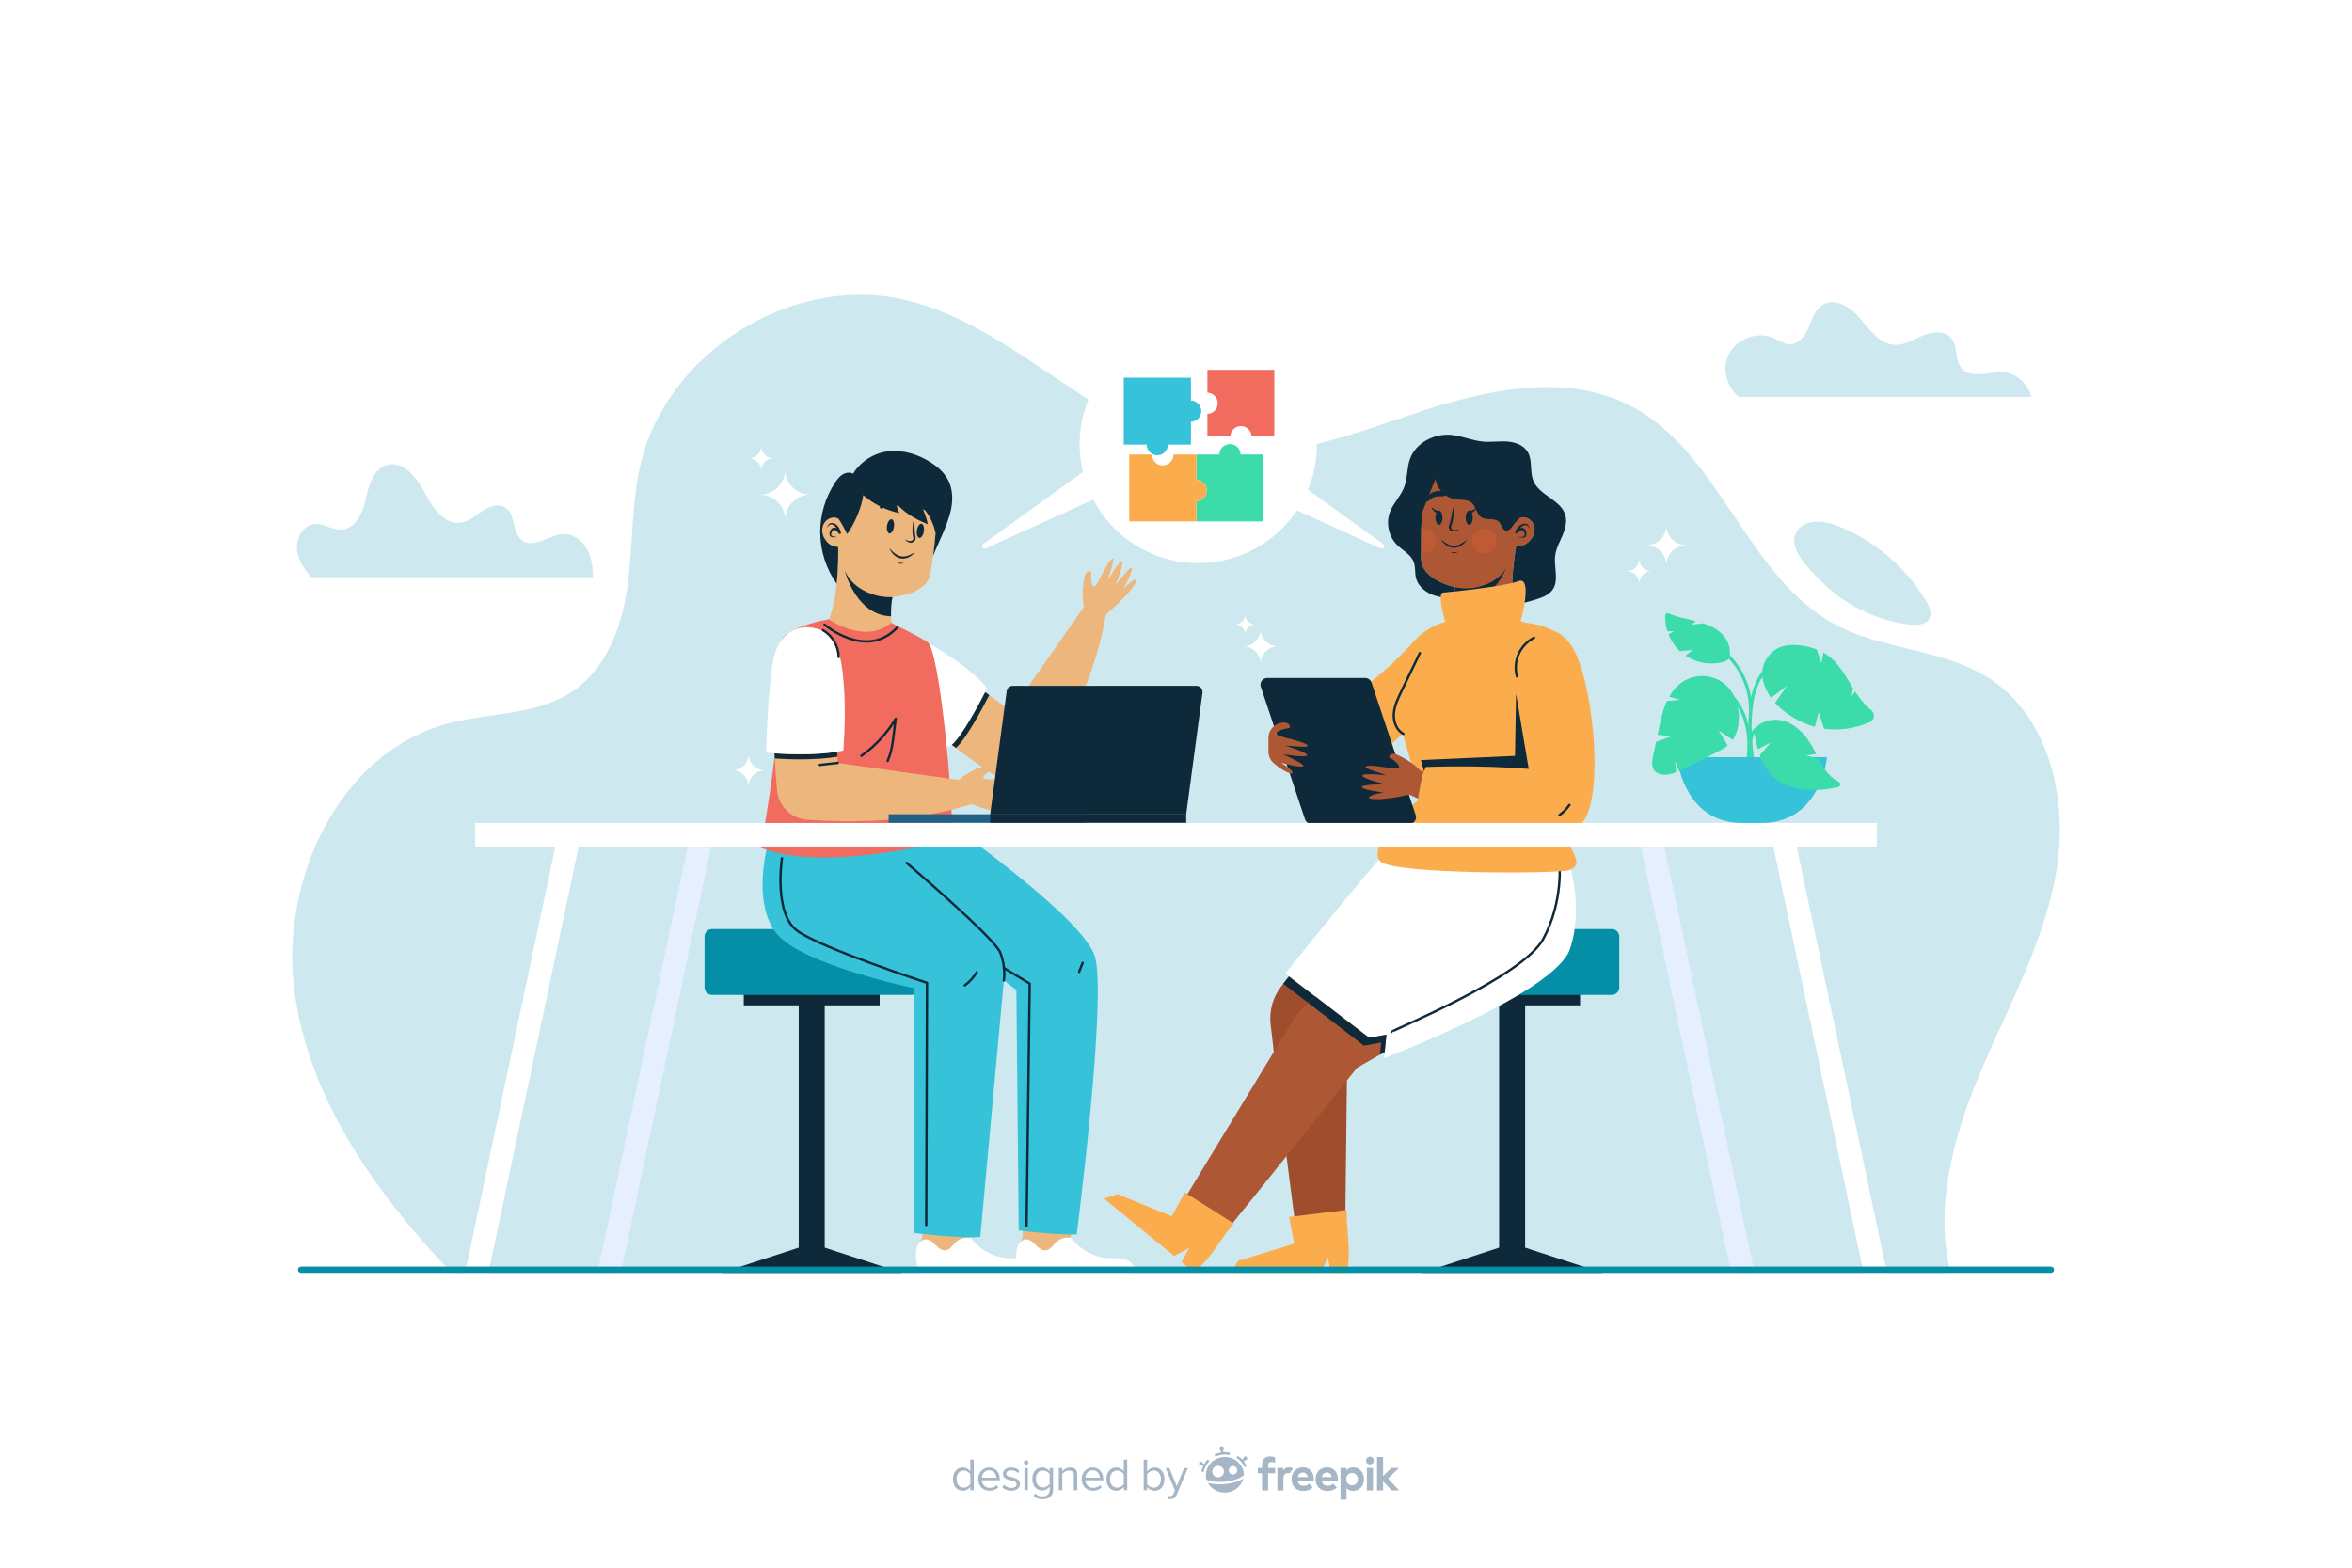 <?xml version="1.0" encoding="utf-8"?>
<!-- Generator: Adobe Illustrator 27.5.0, SVG Export Plug-In . SVG Version: 6.00 Build 0)  -->
<svg version="1.1" xmlns="http://www.w3.org/2000/svg" xmlns:xlink="http://www.w3.org/1999/xlink" x="0px" y="0px"
	 viewBox="0 0 750 500" style="enable-background:new 0 0 750 500;" xml:space="preserve">
<g id="BACKGROUND">
	<rect style="fill:#FFFFFF;" width="750" height="500"/>
</g>
<g id="OBJECTS">
	<g>
		<g>
			<path style="fill:#CEE8F0;" d="M633.871,216.057c-14.471-9.096-33.153-8.713-48.283-16.666
				c-28.556-15.009-36.837-54.898-65.427-69.842c-20.224-10.571-44.881-5.592-66.57,1.503
				c-21.689,7.095-43.917,16.204-66.525,13.104c-36.747-5.04-62.891-40.549-99.088-48.644
				c-35.696-7.983-75.457,17.003-83.749,52.629c-2.941,12.634-2.333,25.812-4.11,38.661c-1.777,12.85-6.615,26.251-17.329,33.565
				c-11.482,7.839-26.621,6.822-40.051,10.417c-34.42,9.215-53.37,49.477-48.917,84.83c4.379,34.767,26.007,64.86,50.118,90.366
				h478.068c-5.117-20.305,0.574-42.408,8.687-62.026c8.943-21.627,20.861-42.392,24.924-65.439
				C659.682,255.468,653.685,228.511,633.871,216.057z"/>
			<path style="fill:#CEE8F0;" d="M609.201,199.209c2.217,0.235,4.93,0.062,6.001-1.893c0.957-1.747,0.018-3.897-1.001-5.608
				c-6.489-10.89-16.692-19.52-28.508-24.111c-4.515-1.755-12.234-2.459-13.488,4.009c-0.873,4.502,4.872,10.002,7.672,12.942
				C587.559,192.619,598.089,198.03,609.201,199.209z"/>
		</g>
	</g>
	<g>
		<path style="fill:#CEE8F0;" d="M99.158,184.106h89.978c-0.093-2.701-0.366-5.399-1.42-7.868c-1.353-3.167-4.321-5.899-7.764-5.895
			c-4.713,0.006-9.671,4.809-13.46,2.007c-3.222-2.383-1.95-8.271-5.303-10.465c-2.189-1.432-5.146-0.414-7.323,1.035
			c-2.177,1.449-4.219,3.353-6.804,3.754c-5.354,0.83-9.159-4.871-11.679-9.666c-2.521-4.796-6.962-10.266-12.138-8.667
			c-4.243,1.31-5.635,6.479-6.617,10.811c-0.982,4.331-3.2,9.46-7.631,9.755c-2.977,0.199-5.734-2.031-8.706-1.764
			c-3.864,0.346-6.158,4.939-5.519,8.765C95.289,179.007,97.127,181.653,99.158,184.106z"/>
		<path style="fill:#CEE8F0;" d="M554.499,126.606h93.267c-1.126-4.019-4.523-7.52-8.745-7.824
			c-4.726-0.34-10.561,2.271-13.572-1.388c-2.186-2.656-1.041-7.031-3.294-9.631c-2.119-2.445-6.053-1.991-9.033-0.73
			c-2.98,1.26-5.911,3.151-9.139,2.933c-4.641-0.313-7.732-4.699-10.718-8.264c-2.987-3.566-7.956-6.885-11.966-4.527
			c-2.493,1.466-3.429,4.523-4.55,7.189c-1.12,2.666-3.173,5.513-6.064,5.442c-1.772-0.043-3.29-1.197-4.899-1.939
			c-5.395-2.488-12.59,0.344-14.84,5.842C549.127,118.151,550.831,123.611,554.499,126.606z"/>
	</g>
	<g>
		<path style="fill:#FFFFFF;" d="M250.369,165.816L250.369,165.816c0-4.441-3.6-8.042-8.042-8.042l0,0
			c4.441,0,8.042-3.6,8.042-8.042l0,0c0,4.441,3.6,8.042,8.042,8.042l0,0C253.969,157.774,250.369,161.374,250.369,165.816z"/>
		<path style="fill:#FFFFFF;" d="M242.702,150.109L242.702,150.109c0-2.164-1.754-3.918-3.918-3.918l0,0
			c2.164,0,3.918-1.754,3.918-3.918l0,0c0,2.164,1.754,3.918,3.918,3.918l0,0C244.456,146.191,242.702,147.945,242.702,150.109z"/>
		<path style="fill:#FFFFFF;" d="M522.702,186.109L522.702,186.109c0-2.164-1.754-3.918-3.918-3.918l0,0
			c2.164,0,3.918-1.754,3.918-3.918l0,0c0,2.164,1.754,3.918,3.918,3.918l0,0C524.456,182.191,522.702,183.945,522.702,186.109z"/>
		<path style="fill:#FFFFFF;" d="M531.379,180.234L531.379,180.234c0-3.504-2.841-6.345-6.345-6.345v0
			c3.504,0,6.345-2.841,6.345-6.345l0,0c0,3.504,2.841,6.345,6.345,6.345v0C534.22,173.889,531.379,176.729,531.379,180.234z"/>
		<path style="fill:#FFFFFF;" d="M401.987,211.671L401.987,211.671c0-3.042-2.466-5.508-5.508-5.508l0,0
			c3.042,0,5.508-2.466,5.508-5.508l0,0c0,3.042,2.466,5.508,5.508,5.508l0,0C404.453,206.163,401.987,208.629,401.987,211.671z"/>
		<path style="fill:#FFFFFF;" d="M397.066,202.328L397.066,202.328c0-1.764-1.43-3.194-3.194-3.194l0,0
			c1.764,0,3.194-1.43,3.194-3.194l0,0c0,1.764,1.43,3.194,3.194,3.194l0,0C398.496,199.134,397.066,200.564,397.066,202.328z"/>
		<path style="fill:#FFFFFF;" d="M238.701,250.859L238.701,250.859c0-2.853-2.313-5.167-5.166-5.167l0,0
			c2.853,0,5.166-2.313,5.166-5.166l0,0c0,2.853,2.313,5.166,5.167,5.166l0,0C241.014,245.692,238.701,248.005,238.701,250.859z"/>
	</g>
	<g>
		<path style="fill:#FFFFFF;" d="M441.091,173.531l-24.006-17.349c1.832-4.442,2.848-9.306,2.848-14.409
			c0-20.895-16.939-37.833-37.833-37.833s-37.833,16.938-37.833,37.833c0,3.021,0.364,5.956,1.034,8.773l-31.805,22.985
			c-0.791,0.572-0.08,1.796,0.809,1.392l34.289-15.586c6.328,12.048,18.954,20.269,33.508,20.269
			c13.122,0,24.68-6.682,31.466-16.827l26.716,12.144C441.171,175.327,441.882,174.102,441.091,173.531z"/>
		<path style="fill:#F16B5F;" d="M406.349,117.954v21.254h-7.247c-0.045-1.837-1.546-3.313-3.394-3.313
			c-1.849,0-3.349,1.476-3.395,3.313h-7.303v-7.19c1.831-0.053,3.299-1.549,3.299-3.394c0-1.844-1.469-3.341-3.299-3.394v-7.276
			H406.349z"/>
		<path style="fill:#36C2D9;" d="M383.06,131.124c0,1.844-1.469,3.34-3.299,3.394v7.276h-7.327c0,1.877-1.522,3.399-3.399,3.399
			c-1.879,0-3.401-1.522-3.401-3.399h-7.298v-21.339h21.425v7.276C381.591,127.783,383.06,129.28,383.06,131.124z"/>
		<path style="fill:#3BDBAA;" d="M402.849,144.958v21.339H381.51v-6.475c1.831-0.053,3.299-1.551,3.299-3.394
			c0-1.844-1.469-3.342-3.299-3.395v-8.075h7.303c0.046-1.837,1.546-3.313,3.395-3.313c1.848,0,3.349,1.476,3.394,3.313H402.849z"/>
		<path style="fill:#FBAC4D;" d="M384.81,156.428c0,1.842-1.469,3.34-3.299,3.394v6.475h-21.425v-21.339h7.303
			c-0.002,0.029-0.005,0.057-0.005,0.086c0,1.877,1.522,3.399,3.401,3.399c1.877,0,3.399-1.522,3.399-3.399
			c0-0.029-0.003-0.057-0.005-0.086h7.332v8.075C383.341,153.086,384.81,154.584,384.81,156.428z"/>
	</g>
	<g>
		<g>
			
				<rect x="237.168" y="316.981" transform="matrix(-1 -1.224647e-16 1.224647e-16 -1 517.669 637.629)" style="fill:#0E293A;" width="43.333" height="3.667"/>
			
				<rect x="216.501" y="356.335" transform="matrix(6.123234e-17 -1 1 6.123234e-17 -101.647 619.315)" style="fill:#0E293A;" width="84.667" height="8.292"/>
			<path style="fill:#048FA6;" d="M227.054,317.314h63.561c1.318,0,2.386-1.068,2.386-2.386v-16.227
				c0-1.318-1.068-2.386-2.386-2.386h-63.561c-1.318,0-2.386,1.068-2.386,2.386v16.227
				C224.668,316.246,225.736,317.314,227.054,317.314z"/>
			<polygon style="fill:#0E293A;" points="229.996,405.981 287.673,405.981 262.625,397.814 255.044,397.814 			"/>
		</g>
		<g>
			<g>
				<g>
					<path style="fill:#ECB67C;" d="M309.32,399.805c0.626-0.872,1.256-1.743,1.904-2.599c-1.056-0.633-1.676-1.06-1.676-1.06
						l-0.331-0.096c0.263-1.953,0.98-7.309,1.961-14.886c-5.739-0.409-11.475-0.866-17.208-1.353l0.171,14.66
						c0,0-0.947,2.764-1.654,5.334H309.32z"/>
					<path style="fill:#FFFFFF;" d="M293.035,396.539c1.009-1.154,1.97-1.639,3.358-0.986c0.953,0.448,1.639,1.302,2.405,2.024
						c0.767,0.722,1.76,1.362,2.802,1.206c1.376-0.206,2.151-1.636,3.159-2.596c1.267-1.207,3.147-1.733,4.857-1.36
						c2.69,3.747,7.371,6.254,11.979,6.455c1.212,0.053,2.429-0.038,3.637,0.081c1.207,0.119,2.438,0.474,3.336,1.289
						c0.66,0.599,1.093,1.489,1.093,2.364c0,0.515-0.436,0.927-0.952,0.927l-34.992,0.038c-0.43,0.001-0.807-0.283-0.916-0.7
						C292.322,403.458,291.262,398.566,293.035,396.539z"/>
				</g>
				<g>
					<path style="fill:#ECB67C;" d="M341.74,399.389c0.653-0.665,1.366-1.269,2.131-1.803c-1.445-0.837-2.323-1.44-2.323-1.44
						l-0.331-0.096c0.248-1.841,0.9-6.713,1.796-13.614c-5.677,0.121-11.348-0.036-17.016-0.324l0.144,12.359
						c0,0-0.849,2.474-1.539,4.917H341.74z"/>
					<path style="fill:#FFFFFF;" d="M325.035,396.539c1.009-1.154,1.97-1.639,3.358-0.986c0.953,0.448,1.639,1.302,2.405,2.024
						c0.767,0.722,1.76,1.362,2.802,1.206c1.376-0.206,2.151-1.636,3.159-2.596c1.267-1.207,3.147-1.733,4.857-1.36
						c2.69,3.747,7.371,6.254,11.979,6.455c1.212,0.053,2.429-0.038,3.637,0.081c1.207,0.119,2.438,0.474,3.336,1.289
						c0.66,0.599,1.093,1.489,1.093,2.364c0,0.515-0.436,0.927-0.952,0.927l-34.992,0.038c-0.43,0.001-0.807-0.283-0.916-0.7
						C324.322,403.458,323.262,398.566,325.035,396.539z"/>
				</g>
				<g>
					<path style="fill:#36C2D9;" d="M244.849,269.219c0,0-5.25,18.5,2.75,28.5s44,17.5,44,17.5l-0.25,78c0,0,16.25,2,21.25,1.25
						l7.5-81.75l4,3l0.75,76.75c0,0,12.75,1.5,18.5,1.25c0,0,9.75-76,5.75-88.75s-48.25-43.5-48.25-43.5L244.849,269.219z"/>
					<g>
						
							<path style="fill:none;stroke:#0E293A;stroke-width:0.75;stroke-linecap:round;stroke-linejoin:round;stroke-miterlimit:10;" d="
							M320.099,312.719c0,0,0.75-4.125-1.125-8.875s-29.875-28.625-29.875-28.625"/>
						
							<path style="fill:none;stroke:#0E293A;stroke-width:0.75;stroke-linecap:round;stroke-linejoin:round;stroke-miterlimit:10;" d="
							M307.648,314.285c1.535-1.126,2.84-2.564,3.812-4.2"/>
						
							<path style="fill:none;stroke:#0E293A;stroke-width:0.75;stroke-linecap:round;stroke-linejoin:round;stroke-miterlimit:10;" d="
							M344.107,309.971c0.374-0.959,0.749-1.917,1.123-2.876"/>
						
							<path style="fill:none;stroke:#0E293A;stroke-width:0.75;stroke-linecap:round;stroke-linejoin:round;stroke-miterlimit:10;" d="
							M249.349,273.719c0,0-2.75,17.75,5,23.25s41.25,16.5,41.25,16.5l-0.25,77.25"/>
						
							<polyline style="fill:none;stroke:#0E293A;stroke-width:0.75;stroke-linecap:round;stroke-linejoin:round;stroke-miterlimit:10;" points="
							320.099,308.719 328.349,313.719 327.349,390.969 						"/>
					</g>
				</g>
			</g>
			<g>
				<g>
					<path style="fill:#ECB67C;" d="M361.966,184.948c-0.587,0.133-1.732,0.732-3.773,2.908c0,0,3.056-5.559,2.733-6.67
						c-0.323-1.11-5.212,5.389-5.212,5.389s2.766-6.625,2.1-7.449c-0.666-0.823-4.721,6.176-4.721,6.176s2.456-6.997,1.859-7.116
						c-1.488-0.296-5.203,9.432-6.185,8.918c-0.869-0.455-0.95-3.038-0.764-4.36c0.039-0.278-0.154-0.516-0.438-0.519
						c-0.557-0.006-1.399,0.227-1.686,1.602c-0.376,1.801-1.063,5.378-0.24,9.748c-0.004,0.006-0.005,0.007-0.009,0.013
						c-0.94,1.35-11.38,16.39-23.25,33.14c-9.44-6.8-17.71-12.9-22.37-16.69c-2.78-2.27-5.18-3.78-7.25-4.77
						c-6.93-3.32-13.91,2.78-11.44,10.15c0.97,2.89,3.08,6.21,7.17,9.74c4.81,4.15,12.51,10.78,22.3,17.81
						c1.479,1.065,3.006,2.139,4.578,3.215c6.626,4.537,15.708,2.408,19.743-4.535c0.794-1.365,1.578-2.753,2.349-4.16
						c6.8-12.44,12.59-26.49,15.16-41.31l-0.12-0.05c2.514-2.17,8.474-7.532,9.842-10.738
						C362.453,185.13,362.244,184.885,361.966,184.948z"/>
					<path style="fill:#FFFFFF;" d="M289.766,201.552c0,0,18.833,9.667,25,18c0,0-7.833,15.833-11.667,18.333
						c-3.833,2.5-21.333-15.667-23.167-19.833C278.099,213.885,277.433,201.385,289.766,201.552z"/>
					<path style="fill:#0E293A;" d="M315.439,221.699c-1.79,3.51-7.34,14.07-10.63,16.84c-0.43-0.33-0.86-0.66-1.28-0.98
						c3.26-2.71,8.79-13.21,10.63-16.8C314.579,221.069,315.009,221.389,315.439,221.699z"/>
				</g>
				<g>
					<g>
						<path style="fill:#ECB67C;" d="M263.49,199.187c4.061-7.013,3.816-22.977,3.776-24.949c-0.005-0.069-0.003-0.13-0.008-0.199
							l18.293,14.225c-0.419,0.509-0.719,1.241-0.933,2.108l-0.001,0.007c-0.446,1.755-0.532,4.059-0.483,6.177
							c0.077,3.098,0.451,5.791,0.451,5.791l-10.609,0.496L263.49,199.187z"/>
						<path style="fill:#0E293A;" d="M284.133,196.557c-11.065-0.256-14.623-14.049-14.752-14.564
							c1.528,3.483,4.194,5.529,6.919,6.722c3.353,1.478,6.792,1.665,8.247,1.67c0.023-0.004,0.046-0.001,0.069-0.005
							C284.17,192.134,284.084,194.438,284.133,196.557z"/>
					</g>
					<g>
						<path style="fill:#F16B5F;" d="M264.266,197.51c0,0,11.542,8.167,19.917,1.125c0,0,8.292,4.064,11.542,6.125
							c3.875,2.458,8.25,49.833,7.875,62.958c0,0-40.625,10.917-61,2.667c0,0,5.875-32.167,5.125-42.042s-1.25-22.75,2.875-25.875
							S262.058,197.927,264.266,197.51z"/>
						<g>
							
								<path style="fill:none;stroke:#0E293A;stroke-width:0.75;stroke-linecap:round;stroke-linejoin:round;stroke-miterlimit:10;" d="
								M274.672,241.071c4.42-3.129,8.177-7.188,10.956-11.836c-0.75,4.545-0.71,9.251-2.586,13.457"/>
							
								<path style="fill:none;stroke:#0E293A;stroke-width:0.75;stroke-linecap:round;stroke-linejoin:round;stroke-miterlimit:10;" d="
								M262.933,199.219c0,0,13.333,11.5,23.25,0.833"/>
						</g>
					</g>
				</g>
				<g>
					<g>
						<path style="fill:#ECB67C;" d="M324.78,252.451c0.429-0.968-7.649-1.385-7.649-1.385s7.347-1.005,7.18-1.591
							c-0.415-1.459-10.767-0.329-10.757-1.437c0.009-0.981,2.271-2.232,3.532-2.668c0.265-0.092,0.389-0.373,0.263-0.626
							c-0.248-0.499-0.84-1.141-2.194-0.77c-1.882,0.516-5.699,1.631-9.421,4.746c-0.002,0-0.004-0.001-0.006-0.001
							c-6.42-0.87-21.9-2.98-38.6-5.39c-0.67-11.74-1.14-22.13-1.13-28.18c0.01-3.58-0.33-6.41-0.86-8.63
							c-1.79-7.48-10.92-9.06-15.09-2.5c-1.64,2.57-2.89,6.3-3.05,11.7c-0.18,5.66-0.43,14.32,0,24.63
							c0.154,3.702,0.399,7.617,0.771,11.685c0.463,5.066,4.522,9.038,9.596,9.407c3.561,0.259,7.212,0.428,10.923,0.478
							c13.49,0.19,27.76-1.16,41.34-5.39l-0.01-0.117c3.608,1.36,8.898,3.12,11.654,2.927c0.283-0.02,0.405-0.318,0.222-0.537
							c-0.386-0.462-1.442-1.208-4.309-2.032c0,0,6.341,0.184,7.182-0.61c0.841-0.794-7.173-2.181-7.173-2.181
							S324.351,253.419,324.78,252.451z"/>
						<path style="fill:#0E293A;" d="M267.02,241.359c-7.18,1.17-15.65,0.84-19.95,0.55c-0.03-0.53-0.05-1.05-0.07-1.56v-0.08
							c4.25,0.29,12.73,0.64,19.93-0.52C266.96,240.279,266.99,240.819,267.02,241.359z"/>
						
							<line style="fill:none;stroke:#0E293A;stroke-width:0.75;stroke-linecap:round;stroke-linejoin:round;stroke-miterlimit:10;" x1="261.412" y1="243.969" x2="267.126" y2="243.329"/>
					</g>
					<g>
						<path style="fill:#FFFFFF;" d="M244.266,240.052c0,0,14.333,1.5,24.667-0.667c0,0,2.833-34.5-5.833-38
							c-8.667-3.5-15,0.333-16.667,9.833C244.766,220.719,244.266,240.052,244.266,240.052z"/>
						
							<path style="fill:none;stroke:#0E293A;stroke-width:0.75;stroke-linecap:round;stroke-linejoin:round;stroke-miterlimit:10;" d="
							M262.41,200.971c2.995,1.747,4.973,5.117,5.037,8.584"/>
					</g>
				</g>
			</g>
			<g>
				<g>
					<path style="fill:#ECB67C;" d="M297.601,156.156c-1.604-7.099-13.511-11.55-23.2-5.381c-4.503,2.867-6.28,9.019-6.902,14.786
						c-0.192-0.132-0.367-0.239-0.484-0.288c-1.68-0.697-3.63,0.356-4.398,1.918c-0.612,1.244-0.552,2.763,0.022,4.026
						c0.477,1.049,1.35,2.092,2.365,2.663c0.255,0.144,1.43,0.524,2.292,0.578c0.254,3.893,1.654,7.662,4.255,10.574
						c3.279,3.673,7.889,5.64,12.81,5.365c3.827-0.214,9.676-1.77,11.616-5.418c0.505-0.949,0.7-2.028,0.872-3.089
						C298.164,173.788,299.434,164.272,297.601,156.156z"/>
					<g>
						<g>
							<g>
								<path style="fill:#0E293A;" d="M292.382,169.138c-0.186,1.244,0.155,2.327,0.763,2.418c0.608,0.091,1.252-0.844,1.438-2.088
									c0.186-1.244-0.155-2.327-0.763-2.418C293.212,166.959,292.568,167.894,292.382,169.138z"/>
							</g>
							<g>
								<path style="fill:#0E293A;" d="M285.051,168.04c-0.186,1.244-0.83,2.179-1.438,2.088c-0.608-0.091-0.949-1.174-0.763-2.418
									c0.186-1.244,0.83-2.179,1.438-2.088C284.895,165.713,285.237,166.796,285.051,168.04z"/>
							</g>
						</g>
						<g>
							<path style="fill:#0E293A;" d="M291.827,176.025c-0.493,0.686-1.17,1.24-1.942,1.638c-0.77,0.398-1.69,0.59-2.586,0.449
								c-0.888-0.156-1.718-0.59-2.326-1.213c-0.324-0.289-0.556-0.661-0.823-0.988c-0.209-0.372-0.412-0.744-0.587-1.123
								c0.303,0.3,0.573,0.611,0.846,0.915c0.315,0.262,0.586,0.568,0.91,0.797c0.625,0.494,1.34,0.821,2.083,0.945
								c0.747,0.13,1.528,0.005,2.273-0.263C290.42,176.902,291.141,176.507,291.827,176.025z"/>
							<path style="fill:#0E293A;" d="M288.255,179.574c-0.356,0.232-0.801,0.268-1.217,0.219c-0.414-0.076-0.822-0.252-1.101-0.566
								c0.397,0.126,0.755,0.261,1.141,0.304C287.458,179.603,287.843,179.593,288.255,179.574z"/>
						</g>
						<g>
							<path style="fill:#0E293A;" d="M287.136,160.362c-0.445-0.533-1.004-0.768-1.611-0.887c-0.603-0.104-1.236-0.127-1.855-0.014
								c-0.621,0.092-1.219,0.344-1.736,0.676c-0.535,0.315-0.947,0.775-1.301,1.236c-0.179,0.233-0.136,0.568,0.097,0.747
								c0.187,0.143,0.438,0.144,0.623,0.019l0.051-0.035c0.408-0.276,0.798-0.533,1.216-0.7c0.407-0.194,0.843-0.268,1.274-0.313
								c0.433-0.034,0.877-0.021,1.319,0.069c0.437,0.081,0.901,0.173,1.402,0.128l0.144-0.013c0.307-0.028,0.533-0.299,0.505-0.606
								C287.253,160.552,287.207,160.446,287.136,160.362z"/>
							<path style="fill:#0E293A;" d="M292.637,161.186c0.582-0.379,1.185-0.44,1.8-0.376c0.607,0.077,1.219,0.241,1.778,0.53
								c0.567,0.27,1.065,0.686,1.462,1.156c0.419,0.458,0.678,1.018,0.882,1.563c0.103,0.276-0.037,0.582-0.312,0.686
								c-0.22,0.083-0.461,0.01-0.601-0.164l-0.038-0.048c-0.309-0.383-0.607-0.744-0.958-1.026
								c-0.332-0.304-0.727-0.503-1.126-0.673c-0.404-0.16-0.832-0.277-1.281-0.321c-0.441-0.051-0.913-0.098-1.378-0.289
								l-0.134-0.055c-0.285-0.117-0.422-0.442-0.305-0.727C292.47,161.333,292.545,161.246,292.637,161.186z"/>
						</g>
						<path style="fill:#0E293A;" d="M291.485,165.269c0.068,0.878,0.084,1.743,0.117,2.602c0.038,0.857,0.067,1.711,0.185,2.536
							c0.025,0.206,0.057,0.411,0.1,0.609c0.034,0.163,0.128,0.48,0.082,0.756c-0.056,0.567-0.498,1.064-0.99,1.218
							c-0.508,0.193-1.043,0.07-1.448-0.139c-0.41-0.221-0.752-0.512-1.036-0.851c0.746,0.415,1.634,0.785,2.253,0.449
							c0.311-0.17,0.504-0.431,0.511-0.745c0.01-0.16-0.025-0.268-0.09-0.525c-0.053-0.224-0.096-0.447-0.128-0.67
							c-0.113-0.894-0.107-1.779-0.025-2.654C291.095,166.981,291.242,166.116,291.485,165.269z"/>
						<path style="fill:#0E293A;" d="M263.753,168.393c0.065-0.52,0.294-1.071,0.81-1.403c0.545-0.324,1.23-0.185,1.724,0.091
							c0.528,0.276,0.927,0.726,1.222,1.207c0.303,0.487,0.5,0.996,0.637,1.567c0.049,0.204-0.077,0.409-0.28,0.458
							c-0.154,0.037-0.308-0.025-0.396-0.146l-0.021-0.029c-0.31-0.427-0.711-0.893-1.128-1.081
							c-0.209-0.089-0.372-0.106-0.539-0.021c-0.173,0.087-0.328,0.302-0.466,0.528c-0.266,0.465-0.468,1.026-0.081,1.318
							c0.404,0.318,1.061,0.354,1.65,0.364c-0.581,0.157-1.214,0.269-1.869-0.028c-0.331-0.165-0.548-0.601-0.517-0.961
							c0.02-0.361,0.12-0.678,0.256-0.982c0.141-0.299,0.322-0.613,0.671-0.841c0.354-0.234,0.855-0.226,1.188-0.065
							c0.681,0.322,1.101,0.805,1.477,1.351l-0.698,0.283c-0.216-0.914-0.648-1.897-1.405-2.424c-0.38-0.257-0.85-0.429-1.269-0.269
							C264.284,167.458,263.965,167.918,263.753,168.393z"/>
					</g>
				</g>
				<path style="fill:#0E293A;" d="M302.43,153.289c-1.21-2.46-3.35-4.36-5.67-5.84c-3.91-2.49-8.57-3.96-13.18-3.55
					c-4.62,0.42-9.17,3.19-11.53,7.17c-1.03-0.56-2.36-0.35-3.36,0.26c-1,0.62-1.74,1.58-2.39,2.56
					c-3.17,4.78-4.85,10.53-4.75,16.27c0.09,5.7,1.94,11.37,5.24,16.03c0.55-5.34,0.51-10.28,0.48-11.73
					c-0.87-0.06-2.01-0.43-2.27-0.58c-1.01-0.57-1.88-1.61-2.36-2.66c-0.57-1.26-0.63-2.78-0.02-4.03c0.77-1.56,2.72-2.61,4.4-1.92
					c0.091,0.041,0.233,0.128,0.385,0.229c1.05,1.543,1.942,3.213,2.736,4.846c2.449-3.516,4.48-8.175,5.131-12.41
					c3.264,2.825,7.247,4.811,11.467,5.717c-0.474-1.095-0.775-2.344-1.249-3.439c2.836,3.328,6.303,5.374,10.369,6.982
					c-0.389-1.915-1.111-3.864-1.942-5.632c2.294,2.316,3.766,5.331,4.406,8.526c-0.175,2.438-0.452,4.869-0.784,7.231
					c0.89-2.28,1.97-4.52,2.91-6.75c1.16-2.76,2.33-5.55,2.88-8.49C303.87,159.129,303.759,155.979,302.43,153.289z"/>
			</g>
		</g>
	</g>
	<g>
		<g>
			
				<rect x="460.513" y="316.981" transform="matrix(-1 -1.224647e-16 1.224647e-16 -1 964.359 637.629)" style="fill:#0E293A;" width="43.333" height="3.667"/>
			
				<rect x="439.846" y="356.335" transform="matrix(6.123234e-17 -1 1 6.123234e-17 121.699 842.661)" style="fill:#0E293A;" width="84.667" height="8.292"/>
			<path style="fill:#048FA6;" d="M450.399,317.314h63.561c1.318,0,2.386-1.068,2.386-2.386v-16.227
				c0-1.318-1.068-2.386-2.386-2.386h-63.561c-1.318,0-2.386,1.068-2.386,2.386v16.227
				C448.013,316.246,449.081,317.314,450.399,317.314z"/>
			<polygon style="fill:#0E293A;" points="453.341,405.981 511.018,405.981 485.97,397.814 478.389,397.814 			"/>
		</g>
		<g>
			<g>
				<g>
					<g>
						<g>
							<g>
								<path style="fill:#9E4E2D;" d="M438.75,309.895c-5.078-4.816-10.24-9.492-15.512-14.052
									c-4.728,5.94-9.712,12.319-14.731,18.828c-2.624,3.403-3.825,7.697-3.341,11.967c0.979,8.639,1.996,17.208,2.975,25.238
									c3.09,25.38,5.81,45.42,5.81,45.42l14.95-1.13l0.77-66.2l14.559-14.811C442.411,313.394,440.587,311.638,438.75,309.895z"/>
							</g>
							<path style="fill:#0E293A;" d="M419.409,317.827c-0.81,0.63-1.58,1.29-2.32,1.99l-7.89-6.04c0.61-0.8,1.22-1.59,1.83-2.38
								L419.409,317.827z"/>
						</g>
						<path style="fill:#FBAC4D;" d="M392.433,405.965h28.833l2.167-4.984l0.917,5h5c0,0,1.167-3.333,0.583-10.25
							c-0.583-6.917-0.5-9.833-0.5-9.833l-18.333,2.25l1.583,8.5l-17.833,5.5L392.433,405.965z"/>
					</g>
					<g>
						<g>
							<path style="fill:#AD5735;" d="M438.75,309.895c-1.198-1.136-2.408-2.251-3.614-3.373l-14.675,10.515
								c-3.403,2.438-6.307,5.507-8.554,9.039l-37.974,62.504l12.365,9.885c0,0,23.367-28.798,46.408-57.879
								c8.187-4.689,16.182-9.308,23.443-13.564C450.461,321.202,444.655,315.496,438.75,309.895z"/>
						</g>
						<path style="fill:#FBAC4D;" d="M352.068,382.294l22.311,18.264l4.834-2.484l-2.458,4.45l3.869,3.167
							c0,0,3.014-1.84,6.944-7.562s5.842-7.926,5.842-7.926l-15.611-9.872l-4.159,7.58l-17.283-7.041L352.068,382.294z"/>
					</g>
				</g>
				<g>
					<path style="fill:#FFFFFF;" d="M499.849,273.497c0,0,5.5,15.25,0.75,29.25s-59.25,34.75-59.25,34.75l0.75-7.5l-5.5,1
						l-26.75-20.5c0,0,29-36.25,32.25-38.75S499.849,273.497,499.849,273.497z"/>
					<path style="fill:#0E293A;" d="M442.099,329.997l-0.55,5.51c-0.5,0.29-1,0.57-1.51,0.87l0.39-3.88l-5.5,1l-4.98-3.82
						l-12.86-9.86c0.74-0.7,1.51-1.36,2.32-1.99l12.66,9.7l4.53,3.47L442.099,329.997z"/>
					
						<path style="fill:none;stroke:#0E293A;stroke-width:0.75;stroke-linecap:round;stroke-linejoin:round;stroke-miterlimit:10;" d="
						M443.724,329.122c0-0.5,41.75-17.375,48.375-29.625s5.125-24.875,5.125-24.875"/>
				</g>
			</g>
			<g>
				<g>
					<path style="fill:#FBAC4D;" d="M453.849,202.372c-2.005,1.084-8.002,7.575-10.671,9.962
						c-6.164,5.513-18.954,15.746-32.216,26.142c0.777,4.628,1.433,9.277,2.506,13.849c0.555,2.364,1.163,4.471,1.83,6.465
						c18.31-11.643,32.534-25.075,39.841-31.992c3.921-3.712,5.887-7.118,6.74-10.041
						C464.054,209.31,460.593,198.726,453.849,202.372z"/>
				</g>
				<g>
					<g>
						<path style="fill:#AD5735;" d="M483.537,199.115c-2.977-7.537-0.369-23.289-0.038-25.234c0.015-0.068,0.023-0.128,0.038-0.196
							l-20.199,11.358c0.339,0.565,0.528,1.334,0.611,2.223v0.008c0.181,1.801-0.075,4.093-0.437,6.18
							c-0.535,3.052-1.304,5.66-1.304,5.66H483.537z"/>
						<path style="fill:#0E293A;" d="M463.512,193.455c10.981,1.387,16.543-11.727,16.747-12.217
							c-2.027,3.218-4.967,4.846-7.838,5.622c-3.535,0.965-6.964,0.641-8.404,0.43c-0.023-0.007-0.045-0.007-0.068-0.015
							C464.13,189.076,463.874,191.367,463.512,193.455z"/>
					</g>
					<g>
						<path style="fill:#FBAC4D;" d="M460.849,198.372c0,0-2.75-9.25-0.625-9.375s19.75-2,24-3.625s1.25,10.875,0.75,12.375
							s9.5,0.375,12.625,6s3.625,12,0.125,28.125s0.25,33.375,2.75,37.75s3.375,6.625,0,7.875s-55.25,1.375-60.125-2.625
							s8.375-17.25,11.5-19.25s-7.375-25-7.25-36S453.349,200.122,460.849,198.372z"/>
						
							<path style="fill:none;stroke:#0E293A;stroke-width:0.75;stroke-linecap:round;stroke-linejoin:round;stroke-miterlimit:10;" d="
							M452.758,208.29c-1.982,4.111-3.964,8.222-5.946,12.334c-1.083,2.247-2.186,4.565-2.349,7.054
							c-0.163,2.489,0.837,5.223,3.044,6.385"/>
					</g>
				</g>
				<g>
					<g>
						<path style="fill:#0E293A;" d="M449.425,262.747h-31.281c-0.912,0-1.722-0.584-2.011-1.449l-14.087-42.261
							c-0.457-1.373,0.564-2.79,2.011-2.79h31.281c0.912,0,1.722,0.584,2.011,1.449l14.087,42.261
							C451.894,261.329,450.872,262.747,449.425,262.747z"/>
						<g>
							<path style="fill:#AD5735;" d="M416.989,237.945c-0.07-1.503-10.349-2.898-10.088-3.962c0.231-0.94,2.694-1.6,4.016-1.72
								c0.279-0.025,0.47-0.267,0.405-0.54c-0.127-0.54-0.553-1.3-1.949-1.268c-0.015,0-0.03,0.001-0.044,0.001
								c-2.679,0.055-4.839,2.203-4.839,4.883v4.391c0,1.436,0.631,2.799,1.724,3.729c1.847,1.57,3.882,2.95,5.59,3.249
								c0.278,0.049,0.465-0.209,0.337-0.464c-0.269-0.537-1.121-1.508-3.71-2.988c0,0,6.097,1.698,7.091,1.136
								c0.994-0.562-6.449-3.819-6.449-3.819s7.056,1.178,7.692,0.349s-7.091-3.167-7.091-3.167S417.018,238.549,416.989,237.945z"
								/>
						</g>
					</g>
					<g>
						<g>
							<path style="fill:#AD5735;" d="M458.956,246.101c-2.378-0.046-4.344-0.086-5.776-0.116c-2.989-3.113-6.208-4.612-7.857-5.348
								c-1.275-0.569-1.962-0.033-2.287,0.416c-0.166,0.228-0.089,0.521,0.157,0.651c1.172,0.619,3.199,2.184,3.048,3.142
								c-0.17,1.082-10.19-1.601-10.835-0.241c-0.259,0.546,6.819,2.648,6.819,2.648s-8.03-0.827-7.764,0.183
								c0.266,1.01,7.23,2.648,7.23,2.648s-8.124,0.13-7.423,1.032c0.7,0.903,6.98,1.691,6.98,1.691
								c-2.959,0.366-4.12,0.932-4.576,1.324c-0.216,0.186-0.143,0.495,0.132,0.558c2.861,0.649,8.918-0.426,12.68-1.226
								c2.558,1.216,5.164,2.314,7.797,3.323C457.785,253.214,458.334,249.649,458.956,246.101z"/>
							<path style="fill:#FBAC4D;" d="M483.008,209.583c0.145-3.763,2.509-7.112,6.076-8.317c3.214-1.086,7.435-1.055,11.265,3.605
								c7.5,9.125,11.875,50.375,3.75,58s-52.375-5.125-52.375-5.125s1.625-11.75,2.875-13.125s32.875,0.625,32.875,0.625
								S482.542,221.661,483.008,209.583z"/>
						</g>
						<g>
							<path style="fill:#0E293A;" d="M454.099,246.08l0.5-1.458c0,0,16.75-0.708,32.875,0.625l-4.042-24l-0.333,19.833l-30,1.333
								L454.099,246.08z"/>
							
								<path style="fill:none;stroke:#0E293A;stroke-width:0.75;stroke-linecap:round;stroke-linejoin:round;stroke-miterlimit:10;" d="
								M483.7,215.719c-0.634-2.347-0.436-4.91,0.552-7.131c0.987-2.221,2.757-4.086,4.924-5.187"/>
							
								<path style="fill:none;stroke:#0E293A;stroke-width:0.75;stroke-linecap:round;stroke-linejoin:round;stroke-miterlimit:10;" d="
								M497.287,259.96c1.234-0.878,2.313-1.976,3.169-3.226"/>
						</g>
					</g>
				</g>
			</g>
			<g>
				<g>
					<path style="fill:#AD5735;" d="M489.141,167.602c-0.528-1.659-2.301-2.989-4.065-2.549c-0.123,0.031-0.311,0.11-0.521,0.213
						c0.239-5.794-0.607-12.14-4.636-15.645c-8.67-7.54-21.1-4.9-23.74,1.88c-2.05,5.27-2.78,11.39-3,17.35
						c-0.1,2.55-0.1,5.06-0.07,7.47v0.75c0.01,1.07,0.05,2.17,0.41,3.18c1.37,3.9,6.93,6.3,10.68,7.08c4.83,1,9.68-0.26,13.46-3.41
						c3.01-2.489,4.948-6.015,5.782-9.825c0.86,0.073,2.076-0.129,2.349-0.233c1.088-0.415,2.106-1.316,2.733-2.283
						C489.277,170.416,489.562,168.923,489.141,167.602z"/>
					<g>
						<g>
							<path style="fill:#BF5B34;" d="M457.939,172.591c0,2.13-1.72,3.86-3.85,3.86c-0.34,0-0.67-0.04-0.98-0.13
								c-0.03-2.41-0.03-4.92,0.07-7.47c0.29-0.07,0.6-0.11,0.91-0.11C456.219,168.741,457.939,170.461,457.939,172.591z"/>
							<circle style="fill:#BF5B34;" cx="473.268" cy="172.594" r="3.853"/>
						</g>
						<g>
							<g>
								<path style="fill:#0E293A;" d="M459.972,165.117c0,1.258-0.498,2.278-1.113,2.278c-0.615,0-1.113-1.02-1.113-2.278
									c0-1.258,0.498-2.278,1.113-2.278C459.474,162.838,459.972,163.859,459.972,165.117z"/>
								<path style="fill:#0E293A;" d="M456.587,162.118c0.188,0.369,0.435,0.69,0.753,0.972c0.315,0.281,0.715,0.499,1.164,0.603
									l0.019,0.004c0.222,0.051,0.443-0.087,0.494-0.309c0.051-0.222-0.087-0.443-0.309-0.494
									c-0.036-0.008-0.074-0.011-0.109-0.01c-0.622,0.025-1.313-0.354-1.785-0.904l-0.008-0.009
									c-0.048-0.056-0.132-0.062-0.188-0.014C456.572,161.997,456.56,162.064,456.587,162.118z"/>
							</g>
							<g>
								<ellipse style="fill:#0E293A;" cx="468.497" cy="165.117" rx="1.113" ry="2.278"/>
								<path style="fill:#0E293A;" d="M470.542,161.98c-0.472,0.55-1.163,0.928-1.785,0.904c-0.227-0.009-0.419,0.168-0.428,0.395
									c-0.009,0.227,0.168,0.419,0.395,0.428c0.037,0.002,0.072-0.002,0.107-0.01l0.021-0.005c0.449-0.103,0.85-0.322,1.164-0.603
									c0.318-0.282,0.565-0.603,0.753-0.972c0.033-0.065,0.007-0.146-0.058-0.179c-0.056-0.029-0.122-0.014-0.161,0.032
									L470.542,161.98z"/>
							</g>
						</g>
						<g>
							<path style="fill:#0E293A;" d="M459.5,172.009c0.386,0.751,0.973,1.4,1.678,1.907c0.703,0.508,1.584,0.834,2.491,0.827
								c0.901-0.023,1.786-0.329,2.48-0.855c0.363-0.238,0.648-0.571,0.961-0.855c0.262-0.337,0.518-0.675,0.747-1.024
								c-0.344,0.251-0.657,0.52-0.972,0.779c-0.35,0.213-0.663,0.475-1.018,0.653c-0.691,0.396-1.447,0.613-2.201,0.625
								c-0.758,0.019-1.512-0.221-2.209-0.597C460.762,173.086,460.107,172.588,459.5,172.009z"/>
							<path style="fill:#0E293A;" d="M462.506,176.049c0.317,0.282,0.752,0.384,1.172,0.397c0.421-0.014,0.85-0.128,1.172-0.397
								c-0.411,0.065-0.785,0.146-1.173,0.132C463.29,176.195,462.912,176.128,462.506,176.049z"/>
						</g>
						<g>
							<path style="fill:#0E293A;" d="M466.46,157.215c0.519-0.461,1.107-0.611,1.724-0.639c0.612-0.014,1.241,0.058,1.836,0.261
								c0.601,0.184,1.155,0.521,1.617,0.926c0.483,0.39,0.822,0.907,1.104,1.415c0.143,0.257,0.05,0.581-0.207,0.724
								c-0.206,0.114-0.454,0.078-0.619-0.073l-0.045-0.042c-0.362-0.333-0.71-0.646-1.099-0.873
								c-0.374-0.252-0.794-0.39-1.213-0.498c-0.423-0.098-0.864-0.151-1.315-0.127c-0.444,0.015-0.917,0.038-1.405-0.081
								l-0.141-0.034c-0.299-0.073-0.483-0.375-0.409-0.674C466.316,157.385,466.377,157.288,466.46,157.215z"/>
							<path style="fill:#0E293A;" d="M460.897,157.215c-0.519-0.461-1.107-0.611-1.724-0.639c-0.612-0.014-1.241,0.058-1.837,0.261
								c-0.601,0.184-1.155,0.521-1.617,0.926c-0.483,0.39-0.821,0.907-1.104,1.415c-0.143,0.257-0.05,0.581,0.207,0.724
								c0.206,0.114,0.455,0.078,0.619-0.073l0.045-0.042c0.362-0.333,0.71-0.646,1.099-0.873c0.374-0.252,0.794-0.39,1.213-0.498
								c0.423-0.098,0.864-0.151,1.315-0.127c0.444,0.015,0.917,0.038,1.405-0.081l0.141-0.034c0.299-0.073,0.483-0.375,0.409-0.674
								C461.041,157.385,460.979,157.288,460.897,157.215z"/>
						</g>
						<path style="fill:#0E293A;" d="M463.42,161.636c-0.197,0.858-0.342,1.711-0.501,2.555c-0.165,0.842-0.32,1.683-0.559,2.48
							c-0.055,0.201-0.118,0.398-0.189,0.588c-0.058,0.156-0.198,0.456-0.193,0.735c-0.029,0.569,0.335,1.126,0.799,1.351
							c0.474,0.266,1.021,0.224,1.453,0.077c0.438-0.158,0.82-0.395,1.15-0.688c-0.799,0.3-1.732,0.534-2.294,0.11
							c-0.283-0.215-0.435-0.501-0.395-0.812c0.014-0.16,0.065-0.262,0.167-0.506c0.086-0.213,0.161-0.428,0.225-0.644
							c0.244-0.868,0.37-1.744,0.418-2.621C463.552,163.386,463.535,162.509,463.42,161.636z"/>
						<path style="fill:#0E293A;" d="M487.745,168.833c0.013-0.523-0.132-1.102-0.593-1.508c-0.491-0.402-1.189-0.365-1.719-0.166
							c-0.563,0.195-1.025,0.581-1.388,1.012c-0.372,0.437-0.642,0.91-0.862,1.455c-0.079,0.194,0.015,0.416,0.21,0.494
							c0.147,0.059,0.309,0.021,0.413-0.085l0.025-0.026c0.37-0.376,0.836-0.778,1.276-0.902c0.22-0.057,0.384-0.05,0.536,0.059
							c0.158,0.112,0.279,0.348,0.383,0.591c0.194,0.499,0.311,1.084-0.115,1.315c-0.447,0.254-1.102,0.193-1.686,0.115
							c0.551,0.242,1.161,0.446,1.853,0.249c0.351-0.114,0.631-0.513,0.654-0.874c0.034-0.36-0.018-0.688-0.108-1.009
							c-0.095-0.317-0.227-0.654-0.539-0.931c-0.316-0.284-0.812-0.35-1.166-0.241c-0.721,0.217-1.208,0.633-1.66,1.118l0.648,0.383
							c0.349-0.872,0.922-1.78,1.749-2.189c0.414-0.198,0.904-0.298,1.295-0.078C487.359,167.83,487.606,168.333,487.745,168.833z"
							/>
					</g>
				</g>
				<path style="fill:#0E293A;" d="M498.189,170.907c0.9-2.1,1.59-4.44,0.96-6.63c-1.4-4.87-8.25-6.22-10.19-10.89
					c-1.22-2.95-0.18-6.59-1.85-9.3c-1.33-2.18-4.04-3.11-6.59-3.27c-2.54-0.17-5.1,0.25-7.64,0.02c-3.4-0.31-6.61-1.79-10.01-2.13
					c-5.47-0.54-11.4,2.48-13.25,7.65c-1.04,2.92-0.76,6.2-1.89,9.09c-1.08,2.79-3.38,4.97-4.47,7.75
					c-1.39,3.55-0.48,7.88,2.21,10.58c1.81,1.81,4.4,3.03,5.32,5.42c0.63,1.64,0.32,3.49,0.75,5.19c0.6,2.33,2.57,4.12,4.76,5.11
					c1.01,0.45,2.06,0.71,3.13,0.95c0.05-0.84,0.27-1.42,0.79-1.45c0.51-0.03,1.9-0.17,3.79-0.37c0-0.48-0.02-0.93-0.06-1.35v-0.01
					c-3.74-0.82-9.09-3.2-10.43-7.02c-0.36-1.01-0.4-2.11-0.41-3.18v-0.75c-0.03-2.41-0.03-4.92,0.07-7.47
					c0.069-1.858,0.196-3.729,0.388-5.587c1.538-4.015,4.181-10.509,4.181-10.509c0.429,3.273,3.236,6.084,6.509,6.518
					c1.712,0.227,3.658-0.074,4.988,1.028c1.467,1.217,1.52,3.674,3.128,4.696c1.691,1.076,4.335,0.031,5.683,1.514
					c0.783,0.862,0.93,2.42,2.061,2.695c0.973,0.236,1.786-0.722,2.324-1.566c0.579-0.91,2.12-2.407,2.119-2.369
					c0.2-0.1,0.39-0.18,0.52-0.21c1.76-0.44,3.53,0.89,4.06,2.55c0.42,1.32,0.14,2.81-0.62,3.97c-0.62,0.97-1.64,1.87-2.73,2.29
					c-0.27,0.1-1.47,0.3-2.33,0.23c-0.23,1.44-1.02,6.43-1.26,11.86c0.83-0.2,1.52-0.4,2.02-0.59c2.54-0.97,2.5,3.08,1.94,6.83
					c1.45-0.35,2.87-0.75,4.22-1.2c1.76-0.58,3.59-1.34,4.67-2.85c2.16-3,0.41-7.17,0.85-10.84
					C496.169,175.047,497.289,172.997,498.189,170.907z"/>
			</g>
		</g>
	</g>
	<g>
		<g>
			<rect x="283.366" y="259.7" style="fill:#216087;" width="62.5" height="2.75"/>
			<rect x="315.741" y="259.7" style="fill:#0E293A;" width="62.5" height="2.75"/>
			<path style="fill:#0E293A;" d="M378.241,259.731h-62.5l5.269-39.281c0.132-0.984,0.972-1.719,1.965-1.719h58.5
				c1.199,0,2.124,1.057,1.964,2.246L378.241,259.731z"/>
		</g>
		<g>
			<g>
				<g>
					<polygon style="fill:#E6EFFF;" points="228.132,263.481 197.969,405.981 190.518,405.981 220.681,263.481 					"/>
					<polygon style="fill:#E6EFFF;" points="521.868,263.481 552.031,405.981 559.482,405.981 529.319,263.481 					"/>
					<polygon style="fill:#FFFFFF;" points="185.909,263.481 155.746,405.981 148.295,405.981 178.458,263.481 					"/>
					<polygon style="fill:#FFFFFF;" points="564.091,263.481 594.254,405.981 601.705,405.981 571.542,263.481 					"/>
				</g>
				<rect x="151.489" y="262.481" style="fill:#FFFFFF;" width="447.022" height="7.5"/>
			</g>
			<g>
				<g>
					<path style="fill:#3BDBAA;" d="M557.972,241.537l-0.994-0.112c1.691-14.971-6.806-20.466-6.892-20.52l0.527-0.849
						C550.986,220.287,559.736,225.902,557.972,241.537z"/>
				</g>
				<g>
					<path style="fill:#3BDBAA;" d="M558.354,242.174c-3.638-26.341,6.149-30.377,6.567-30.536l0.355,0.935l-0.178-0.467
						l0.181,0.466c-0.096,0.038-9.448,4.03-5.936,29.465L558.354,242.174z"/>
				</g>
				<g>
					<path style="fill:#3BDBAA;" d="M557.349,242.36c-0.054-6.24,0.829-9.635,2.699-10.381c1.587-0.633,3.103,0.967,3.167,1.036
						l-0.731,0.683c-0.01-0.012-1.119-1.17-2.067-0.788c-0.8,0.321-2.132,1.975-2.067,9.442L557.349,242.36z"/>
				</g>
				<path style="fill:#36C2D9;" d="M580.974,241.481h-44.625h-1.625c0,0,1.875,20.375,20,21h7.875c18.125-0.625,20-21,20-21H580.974
					z"/>
				<path style="fill:#3BDBAA;" d="M546.288,216.146c-3.346-1.088-7.191-0.503-10.063,1.529c-1.65,1.168-2.947,2.758-3.953,4.523
					l3.41,0.992l-4.119,0.374c-0.125,0.267-0.247,0.535-0.36,0.806c-1.087,2.61-1.675,5.394-2.258,8.16
					c-0.128,0.607-0.256,1.213-0.384,1.82l4.37,0.506l-4.841,1.729c-0.305,1.449-0.611,2.899-0.916,4.348
					c-0.348,1.649-0.641,3.549,0.409,4.867c1.019,1.277,2.907,1.454,4.516,1.172c0.82-0.144,1.617-0.377,2.396-0.665
					c-0.129-1.236-0.314-3.451-0.314-3.451l1.233,3.083c0.986-0.419,1.949-0.906,2.903-1.391c3.006-1.529,6.011-3.059,9.017-4.588
					c1.25-0.636,2.507-1.298,3.578-2.196l-2.815-4.74l4.434,2.956c0.995-1.47,1.583-3.227,1.812-4.998
					C555.139,224.833,552.598,218.197,546.288,216.146z"/>
				<path style="fill:#3BDBAA;" d="M586.298,249.322c-1.609-0.775-3.022-2.066-4.104-3.508c-0.857-1.143-1.556-2.387-2.215-3.656
					l-4.13-1.26c0,0,2.225-0.198,3.284-0.404c-0.41-0.813-0.823-1.625-1.269-2.416c-1.914-3.388-4.622-6.535-8.266-7.899
					c-3.103-1.161-6.951-0.676-9.325,1.514c-0.718,0.662-1.011,1.67-0.808,2.625c0.327,1.543,0.663,3.122,1.09,4.654l4.128-2.159
					l-3.525,4.038c0.121,0.334,0.231,0.674,0.368,0.997c1.173,2.752,2.901,5.336,5.334,7.076c2.641,1.888,5.929,2.658,9.165,2.929
					c3.331,0.279,6.775-0.064,10.086-0.818C586.952,250.845,587.075,249.697,586.298,249.322z"/>
				<path style="fill:#3BDBAA;" d="M596.613,226.381c-2.004-1.547-3.637-3.65-5.057-5.828l-1.206,1.595l0.548-2.63
					c-0.038-0.062-0.078-0.123-0.116-0.185c-2.3-3.742-4.437-7.781-8.002-10.347c-0.429-0.309-0.878-0.583-1.336-0.843l-0.677,3.338
					l-1.468-4.352c-1.562-0.608-3.214-1.007-4.876-1.234c-4.086-0.557-8.5-0.134-11.27,4.505c-1.173,1.965-1.532,4.34-1.013,6.569
					c0.47,2.018,1.387,3.881,2.602,5.574l5.108-3.813l-3.82,5.429c3.222,3.61,7.855,6.253,12.411,7.592
					c0.09,0.026,0.182,0.04,0.271,0.065l1.221-4.67l1.71,5.271c4.873,0.698,9.964-0.102,14.528-2.078
					C597.795,229.637,598.015,227.463,596.613,226.381z"/>
				<path style="fill:#3BDBAA;" d="M551.65,207.723c-0.096-2.106-1.139-4.167-2.64-5.622c-1.638-1.589-3.72-2.583-5.905-3.306
					l-3.756,0.435l1.39-1.121c-0.132-0.033-0.263-0.07-0.395-0.102c-2.799-0.689-5.681-1.212-8.304-2.379
					c-0.479-0.213-1.013,0.109-1.036,0.633c-0.077,1.707,0.168,3.421,0.68,5.053h2.082l-1.713,0.995
					c0.8,2.041,2.029,3.906,3.623,5.406l4.173-0.484l-2.389,1.9c3.297,2.203,7.499,2.995,11.373,2.162
					C551.028,210.822,551.759,210.099,551.65,207.723z"/>
				<g>
					<path style="fill:#3BDBAA;" d="M557.724,226.24c-0.242-13.318-10.156-19.395-10.257-19.455l0.514-0.858
						c0.105,0.063,10.491,6.428,10.743,20.295L557.724,226.24z"/>
				</g>
			</g>
		</g>
	</g>
	<g>
		<g>
			<path style="fill:#048FA6;" d="M654,405.981H96c-0.552,0-1-0.447-1-1c0-0.553,0.448-1,1-1h558c0.553,0,1,0.447,1,1
				C655,405.534,654.553,405.981,654,405.981z"/>
		</g>
	</g>
</g>
<g id="DESIGNED_BY_FREEPIK">
	<g id="XMLID_258_">
		<g id="XMLID_287_">
			<g id="XMLID_306_">
				<path id="XMLID_314_" style="fill:#A5B7C6;" d="M385.104,465.465c-0.433,0.443-0.804,0.932-1.108,1.453l-0.465-0.241
					c-0.067-0.297-0.35-0.502-0.659-0.466c-0.331,0.039-0.567,0.339-0.529,0.67c0.039,0.331,0.339,0.567,0.67,0.528
					c0.066-0.007,0.127-0.025,0.184-0.052l0.451,0.234c-0.251,0.554-0.433,1.139-0.539,1.743l0.747,0.132
					c0.229-1.306,0.85-2.507,1.792-3.473L385.104,465.465z"/>
				<path id="XMLID_313_" style="fill:#A5B7C6;" d="M390.591,463.164c-0.171,0-0.341,0.006-0.509,0.017l-0.074-0.626
					c0.188-0.149,0.296-0.389,0.266-0.645c-0.046-0.393-0.402-0.674-0.795-0.628c-0.394,0.046-0.675,0.402-0.628,0.796
					c0.03,0.254,0.189,0.461,0.404,0.563l0.073,0.624c-0.714,0.116-1.402,0.332-2.06,0.646l0.327,0.685
					c0.935-0.447,1.941-0.674,2.995-0.674c0.497,0,0.993,0.053,1.476,0.158l0.16-0.741
					C391.692,463.222,391.142,463.164,390.591,463.164z"/>
				<path id="XMLID_312_" style="fill:#A5B7C6;" d="M397.194,465.711c0.331-0.04,0.566-0.341,0.525-0.672
					c-0.04-0.331-0.341-0.566-0.672-0.525c-0.31,0.038-0.535,0.304-0.53,0.608l-0.416,0.363c-0.418-0.43-0.89-0.813-1.407-1.14
					l-0.404,0.642c1.135,0.715,2.021,1.727,2.564,2.925l0.69-0.313c-0.251-0.554-0.567-1.071-0.942-1.545l0.402-0.351
					C397.065,465.715,397.128,465.719,397.194,465.711z"/>
				<path id="XMLID_311_" style="fill:#A5B7C6;" d="M390.044,473.372c-0.386,0.023-0.775,0.035-1.157,0.035
					c-0.88,0-1.733-0.061-2.478-0.18c-0.391-0.062-0.846-0.154-1.271-0.292c1.047,1.861,3.069,3.125,5.389,3.125
					c2.855,0,5.263-1.916,5.949-4.503c-0.682,0.449-1.505,0.825-2.458,1.122C392.838,473.047,391.463,473.287,390.044,473.372z"/>
				<path id="XMLID_307_" style="fill:#A5B7C6;" d="M390.591,464.68c-3.352,0-6.079,2.666-6.079,5.943
					c0,0.425,0.046,0.849,0.137,1.261c0.674,0.483,2.706,0.891,5.348,0.731c2.88-0.174,5.297-0.958,6.672-2.159
					c-0.005-0.194-0.02-0.39-0.045-0.581C396.244,466.914,393.65,464.68,390.591,464.68z M388.432,471.195
					c-1.02,0-1.85-0.83-1.85-1.85c0-1.021,0.83-1.851,1.85-1.851c1.02,0,1.85,0.83,1.85,1.851
					C390.282,470.365,389.452,471.195,388.432,471.195z M393.169,470.287c-0.75,0-1.36-0.61-1.36-1.36s0.61-1.36,1.36-1.36
					s1.36,0.61,1.36,1.36S393.919,470.287,393.169,470.287z"/>
			</g>
			<path id="XMLID_304_" style="fill:#A5B7C6;" d="M406.595,466.547c-0.295-0.116-0.806-0.31-1.383-0.238
				c-0.551,0.069-0.844,0.341-0.844,1.007v0.866h2.229v1.717h-2.229v5.455h-1.932v-5.455h-1.339v-1.717h1.339v-0.889
				c0-1.68,0.896-2.782,2.568-2.782c0.643,0,1.157,0.121,1.59,0.308V466.547z"/>
			<path id="XMLID_302_" style="fill:#A5B7C6;" d="M411.297,469.878c-0.177-0.029-0.357-0.046-0.525-0.046
				c-0.896,0-1.51,0.548-1.51,1.613v3.908h-1.933v-7.172h1.873v0.784c0.451-0.673,1.14-0.977,2.02-0.977
				c0.414,0,0.848,0.128,1.095,0.337L411.297,469.878z"/>
			<path id="XMLID_299_" style="fill:#A5B7C6;" d="M418.965,471.757c0,0.222-0.016,0.488-0.037,0.651h-5.085
				c0.207,1.036,0.933,1.487,1.843,1.487c0.622,0,1.295-0.252,1.813-0.689l1.133,1.243c-0.814,0.748-1.851,1.089-3.057,1.089
				c-2.198,0-3.724-1.496-3.724-3.753c0-2.258,1.48-3.797,3.627-3.797C417.543,467.99,418.958,469.522,418.965,471.757z
				 M413.851,471.091h3.175c-0.178-0.918-0.732-1.437-1.561-1.437C414.554,469.655,414.021,470.203,413.851,471.091z"/>
			<path id="XMLID_296_" style="fill:#A5B7C6;" d="M426.619,471.757c0,0.222-0.016,0.488-0.037,0.651h-5.085
				c0.207,1.036,0.933,1.487,1.843,1.487c0.622,0,1.296-0.252,1.814-0.689l1.133,1.243c-0.814,0.748-1.851,1.089-3.058,1.089
				c-2.198,0-3.723-1.496-3.723-3.753c0-2.258,1.48-3.797,3.627-3.797C425.197,467.99,426.611,469.522,426.619,471.757z
				 M421.504,471.091h3.175c-0.178-0.918-0.733-1.437-1.562-1.437C422.208,469.655,421.674,470.203,421.504,471.091z"/>
			<path id="XMLID_293_" style="fill:#A5B7C6;" d="M434.964,471.764c0,2.154-1.495,3.775-3.472,3.775
				c-0.962,0-1.643-0.378-2.109-0.933v3.708h-1.925v-10.133h1.888v0.792c0.467-0.585,1.154-0.984,2.139-0.984
				C433.469,467.99,434.964,469.611,434.964,471.764z M429.287,471.764c0,1.133,0.748,1.977,1.844,1.977
				c1.14,0,1.85-0.881,1.85-1.977c0-1.095-0.71-1.976-1.85-1.976C430.035,469.789,429.287,470.632,429.287,471.764z"/>
			<path id="XMLID_290_" style="fill:#A5B7C6;" d="M438.068,465.836c0,0.696-0.541,1.229-1.236,1.229
				c-0.696,0-1.229-0.533-1.229-1.229c0-0.695,0.532-1.243,1.229-1.243C437.527,464.592,438.068,465.14,438.068,465.836z
				 M437.808,475.354h-1.932v-7.172h1.932V475.354z"/>
			<path id="XMLID_288_" style="fill:#A5B7C6;" d="M441.032,470.736l2.702-2.554h2.368l-3.478,3.375l3.501,3.797h-2.376
				l-2.717-2.901v2.901H439.1v-10.658h1.932V470.736z"/>
		</g>
		<g id="XMLID_259_">
			<path id="XMLID_284_" style="fill:#A5B7C6;" d="M309.412,475.29v-1.055c-0.527,0.718-1.391,1.23-2.387,1.23
				c-1.846,0-3.149-1.406-3.149-3.706c0-2.256,1.289-3.721,3.149-3.721c0.952,0,1.816,0.469,2.387,1.245v-3.765h1.099v9.771H309.412
				z M309.412,473.371v-3.208c-0.395-0.615-1.245-1.143-2.124-1.143c-1.42,0-2.27,1.172-2.27,2.739c0,1.567,0.85,2.725,2.27,2.725
				C308.167,474.484,309.017,473.986,309.412,473.371z"/>
			<path id="XMLID_281_" style="fill:#A5B7C6;" d="M311.932,471.745c0-2.051,1.465-3.706,3.486-3.706
				c2.139,0,3.398,1.67,3.398,3.794v0.278h-5.727c0.088,1.333,1.025,2.446,2.549,2.446c0.806,0,1.626-0.322,2.182-0.894l0.527,0.718
				c-0.703,0.703-1.655,1.084-2.812,1.084C313.44,475.465,311.932,473.957,311.932,471.745z M315.403,468.947
				c-1.509,0-2.256,1.274-2.314,2.358h4.644C317.718,470.25,317.015,468.947,315.403,468.947z"/>
			<path id="XMLID_279_" style="fill:#A5B7C6;" d="M319.607,474.352l0.571-0.791c0.469,0.542,1.362,1.011,2.329,1.011
				c1.084,0,1.67-0.513,1.67-1.216c0-1.714-4.38-0.659-4.38-3.281c0-1.099,0.952-2.036,2.636-2.036c1.202,0,2.051,0.454,2.623,1.025
				l-0.513,0.762c-0.424-0.513-1.201-0.894-2.109-0.894c-0.966,0-1.567,0.483-1.567,1.113c0,1.553,4.379,0.527,4.379,3.281
				c0,1.187-0.952,2.139-2.783,2.139C321.306,475.465,320.325,475.114,319.607,474.352z"/>
			<path id="XMLID_276_" style="fill:#A5B7C6;" d="M326.477,466.471c0-0.41,0.337-0.747,0.732-0.747c0.41,0,0.747,0.337,0.747,0.747
				c0,0.41-0.337,0.732-0.747,0.732C326.814,467.204,326.477,466.881,326.477,466.471z M326.667,475.29v-7.075h1.099v7.075H326.667z
				"/>
			<path id="XMLID_273_" style="fill:#A5B7C6;" d="M329.582,477.106l0.556-0.82c0.586,0.703,1.289,0.967,2.3,0.967
				c1.172,0,2.271-0.571,2.271-2.124v-1.011c-0.513,0.718-1.377,1.26-2.373,1.26c-1.846,0-3.149-1.377-3.149-3.662
				c0-2.271,1.289-3.677,3.149-3.677c0.952,0,1.802,0.469,2.373,1.245v-1.069h1.099v6.87c0,2.344-1.641,3.076-3.369,3.076
				C331.237,478.161,330.417,477.925,329.582,477.106z M334.708,473.253v-3.091c-0.381-0.615-1.23-1.143-2.109-1.143
				c-1.421,0-2.27,1.128-2.27,2.695c0,1.553,0.849,2.695,2.27,2.695C333.478,474.411,334.328,473.869,334.708,473.253z"/>
			<path id="XMLID_271_" style="fill:#A5B7C6;" d="M342.413,475.29v-4.629c0-1.245-0.63-1.641-1.582-1.641
				c-0.864,0-1.685,0.527-2.094,1.099v5.171h-1.099v-7.075h1.099v1.025c0.498-0.586,1.464-1.201,2.519-1.201
				c1.479,0,2.256,0.747,2.256,2.285v4.966H342.413z"/>
			<path id="XMLID_268_" style="fill:#A5B7C6;" d="M344.932,471.745c0-2.051,1.465-3.706,3.486-3.706
				c2.139,0,3.398,1.67,3.398,3.794v0.278h-5.727c0.088,1.333,1.025,2.446,2.548,2.446c0.806,0,1.626-0.322,2.183-0.894l0.527,0.718
				c-0.703,0.703-1.655,1.084-2.813,1.084C346.441,475.465,344.932,473.957,344.932,471.745z M348.404,468.947
				c-1.509,0-2.256,1.274-2.314,2.358h4.643C350.718,470.25,350.015,468.947,348.404,468.947z"/>
			<path id="XMLID_265_" style="fill:#A5B7C6;" d="M358.35,475.29v-1.055c-0.527,0.718-1.392,1.23-2.388,1.23
				c-1.845,0-3.149-1.406-3.149-3.706c0-2.256,1.289-3.721,3.149-3.721c0.952,0,1.817,0.469,2.388,1.245v-3.765h1.098v9.771H358.35z
				 M358.35,473.371v-3.208c-0.396-0.615-1.245-1.143-2.124-1.143c-1.421,0-2.271,1.172-2.271,2.739c0,1.567,0.85,2.725,2.271,2.725
				C357.105,474.484,357.954,473.986,358.35,473.371z"/>
			<path id="XMLID_262_" style="fill:#A5B7C6;" d="M364.692,475.29v-9.771h1.099v3.765c0.571-0.776,1.421-1.245,2.388-1.245
				c1.845,0,3.149,1.465,3.149,3.721c0,2.3-1.304,3.706-3.149,3.706c-0.996,0-1.86-0.513-2.388-1.23v1.055H364.692z M367.9,474.484
				c1.436,0,2.285-1.157,2.285-2.725c0-1.567-0.85-2.739-2.285-2.739c-0.864,0-1.729,0.527-2.109,1.143v3.208
				C366.171,473.986,367.036,474.484,367.9,474.484z"/>
			<path id="XMLID_260_" style="fill:#A5B7C6;" d="M372.528,477.062c0.161,0.073,0.425,0.117,0.6,0.117
				c0.483,0,0.806-0.161,1.055-0.747l0.469-1.069l-2.959-7.148h1.186l2.358,5.801l2.344-5.801h1.2l-3.544,8.511
				c-0.425,1.024-1.143,1.421-2.08,1.436c-0.234,0-0.601-0.044-0.806-0.104L372.528,477.062z"/>
		</g>
	</g>
</g>
</svg>
